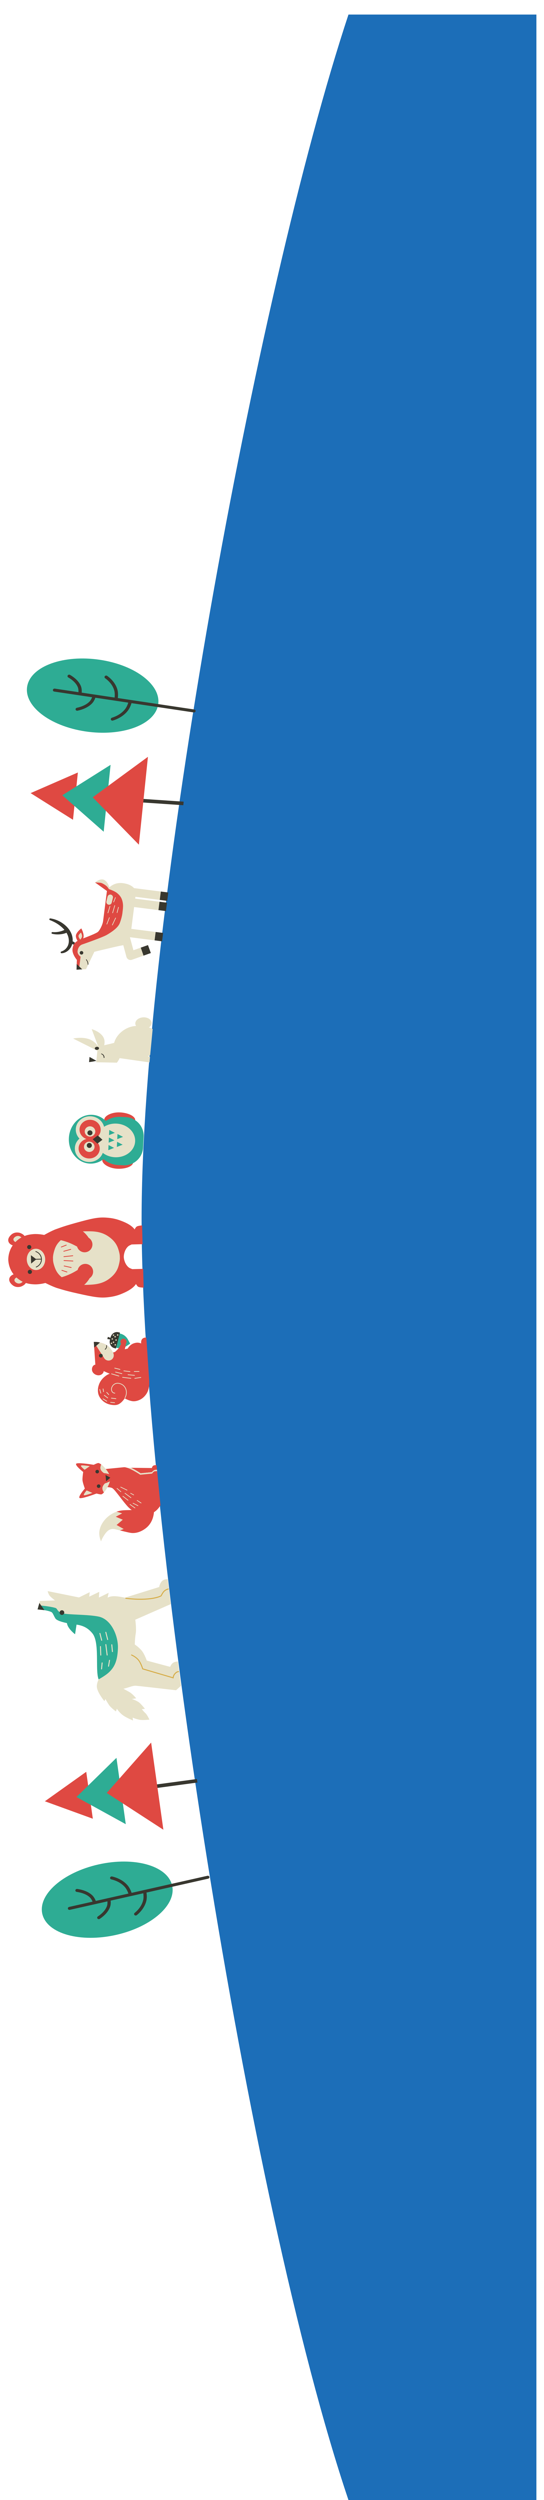 <svg width="299" height="1374" viewBox="0 0 299 1374" fill="none" xmlns="http://www.w3.org/2000/svg">
<g filter="url(#filter0_dd_2_2)">
<path d="M294.824 1366L294.824 0L191.529 -4.51518e-06C140.816 153.304 77.824 497.33 77.824 662.159C77.824 826.989 136.011 1201.33 191.529 1366L294.824 1366Z" fill="#1C6EB8"/>
<path d="M94.556 1028.02C91.879 1017.33 73.759 1012.25 54.084 1016.68C34.409 1021.12 20.629 1033.38 23.306 1044.07C25.983 1054.76 44.104 1059.83 63.779 1055.4C83.454 1050.97 97.234 1038.71 94.556 1028.02Z" fill="#2EAC94"/>
<path d="M60.527 1023.88C60.391 1024.31 60.671 1024.76 61.153 1024.88C62.639 1025.23 64.015 1025.75 65.247 1026.43C66.632 1027.19 67.803 1028.13 68.726 1029.22C69.639 1030.3 70.27 1031.81 70.581 1032.68L52.649 1036.72C52.349 1035.95 51.719 1034.6 50.677 1033.61C49.683 1032.67 48.408 1031.88 46.884 1031.27C45.567 1030.75 44.081 1030.36 42.478 1030.14C41.989 1030.07 41.52 1030.38 41.435 1030.82C41.35 1031.27 41.678 1031.69 42.168 1031.76C43.62 1031.97 44.954 1032.31 46.132 1032.78C47.441 1033.3 48.53 1033.97 49.363 1034.76C50.105 1035.47 50.603 1036.46 50.876 1037.12L37.996 1040.02C37.51 1040.13 37.206 1040.58 37.316 1041.02C37.426 1041.46 37.91 1041.73 38.395 1041.62L59.04 1036.97C59.093 1037.67 59.09 1038.65 58.79 1039.51C58.42 1040.58 57.767 1041.64 56.842 1042.66C56.014 1043.58 54.984 1044.46 53.784 1045.26C53.38 1045.53 53.286 1046.05 53.574 1046.41C53.862 1046.77 54.428 1046.85 54.832 1046.58C56.16 1045.69 57.303 1044.72 58.229 1043.69C59.302 1042.49 60.067 1041.25 60.508 1039.98C60.934 1038.76 60.901 1037.41 60.816 1036.56L78.755 1032.52C78.882 1033.46 78.993 1034.94 78.711 1036.2C78.403 1037.57 77.804 1038.91 76.926 1040.18C76.15 1041.31 75.165 1042.36 74.005 1043.31C73.632 1043.62 73.596 1044.14 73.921 1044.47C74.25 1044.81 74.82 1044.83 75.194 1044.53C76.484 1043.48 77.576 1042.3 78.446 1041.04C79.441 1039.59 80.122 1038.07 80.474 1036.51C80.826 1034.94 80.665 1033.16 80.519 1032.13L114.406 1024.5C114.892 1024.39 115.196 1023.94 115.086 1023.5C114.976 1023.06 114.492 1022.79 114.007 1022.9L72.341 1032.29C72.341 1032.29 72.338 1032.27 72.336 1032.27C72.002 1031.32 71.277 1029.52 70.159 1028.2C69.103 1026.96 67.772 1025.88 66.199 1025.02C64.824 1024.26 63.288 1023.68 61.64 1023.29C61.162 1023.18 60.663 1023.44 60.528 1023.88L60.527 1023.88Z" fill="#38372F"/>
<g clip-path="url(#clip0_2_2)">
<path d="M52.289 977.247L52.562 979.189L108.519 971.658L108.246 969.715L52.289 977.247Z" fill="#38372F"/>
<path d="M24.663 981.959L51.023 991.548L47.401 965.757L24.663 981.959Z" fill="#DF4942"/>
<path d="M42.022 979.623L69.132 994.551L64.01 958.081L42.022 979.623Z" fill="#2EAC94"/>
<path d="M58.663 977.383L89.801 997.602L83.072 949.683L58.663 977.383Z" fill="#DF4942"/>
</g>
<g clip-path="url(#clip1_2_2)">
<path d="M87.504 864.201L68.672 870.06C68.672 870.06 64.944 869.216 62.595 869.248C60.245 869.279 59.139 870.071 59.139 870.071L59.721 867.384L54.357 870.012L54.566 866.848L49.056 869.495L49.299 867.044L43.429 869.933L26.18 866.451C26.18 866.451 26.546 867.926 27.178 868.839C27.81 869.752 30.227 871.577 30.227 871.577L21.939 871.871L20.663 876.505C20.663 876.505 25.64 876.749 28.244 877.958C29.06 878.337 29.57 880.149 30.478 881.516C31.433 882.956 36.205 884.036 39.649 884.522C43.093 885.008 47.146 885.156 50.79 889.67C54.434 894.184 52.772 906.287 53.659 912.712C53.777 913.569 53.966 914.326 54.212 915C53.548 916.366 52.971 918.138 53.324 919.742C54.029 922.937 57.385 926.93 57.385 926.93L57.956 925.773C57.956 925.773 58.945 927.638 60.002 929.165C60.96 930.55 63.709 932.604 63.709 932.604L64.244 931.102C64.244 931.102 65.57 933.409 68.209 935.121C69.775 936.137 73.112 937.588 73.112 937.588L72.911 935.972C72.911 935.972 74.646 936.781 76.632 937.149C78.619 937.518 82.138 937.08 82.138 937.08C82.138 937.08 80.881 934.365 79.963 933.557C79.044 932.749 77.951 931.346 77.951 931.346L79.661 931.134C79.661 931.134 77.47 928.379 76.421 927.624C74.644 926.345 72.459 925.773 72.459 925.773L74.859 925.372C74.859 925.372 73.06 923.106 71.276 922.024C70.599 921.613 69.322 920.919 67.842 920.13C70.649 919.507 72.974 918.314 74.702 918.463C77.181 918.677 96.767 920.944 96.767 920.944L99.459 918.517L97.8 905.192C97.8 905.192 96.203 905.031 94.959 905.977C94.427 906.382 93.869 907.2 93.51 908.084L80.681 904.642C80.681 904.642 79.446 901.006 77.845 899.113C76.242 897.22 74.081 895.791 74.081 895.791C74.081 895.791 74.175 892.119 74.611 889.712C75.047 887.305 74.367 882.16 74.367 882.16L93.864 873.589L92.16 859.907C92.16 859.907 90.563 859.746 89.318 860.691C88.506 861.31 87.637 862.89 87.506 864.199L87.504 864.201Z" fill="#E6E1C8"/>
<path d="M36.986 884.883C37.789 887.521 41.261 890.184 41.261 890.184L42.275 883.57L36.709 882.656C36.709 882.656 36.452 883.128 36.986 884.883Z" fill="#2EAC94"/>
<path d="M30.485 875.707C29.351 875.352 26.068 874.645 21.271 874.291L20.661 876.505C20.661 876.505 25.638 876.749 28.242 877.958C29.058 878.337 29.568 880.149 30.476 881.516C31.431 882.956 36.203 884.036 39.647 884.522C43.091 885.009 47.145 885.157 50.788 889.671C54.432 894.185 52.77 906.287 53.657 912.712C53.773 913.556 53.96 914.305 54.2 914.972C56.083 913.909 58.581 912.367 60.054 910.928C62.956 908.089 64.55 904.854 64.812 897.952C65.074 891.05 61.122 881.924 54.26 880.467C48.484 879.243 37.911 879.51 34.557 878.69C31.203 877.868 31.769 876.109 30.485 875.706L30.485 875.707Z" fill="#2EAC94"/>
<path d="M33.883 876.982C34.586 876.895 35.225 877.396 35.313 878.101C35.401 878.805 34.902 879.448 34.201 879.536C33.499 879.623 32.858 879.121 32.771 878.417C32.683 877.713 33.182 877.07 33.883 876.982Z" fill="#38372F"/>
<path d="M92.8 865.249C92.816 865.383 92.734 865.511 92.601 865.546C91.813 865.757 90.971 866.046 90.118 866.999C89.618 867.558 88.798 869.166 88.789 869.182L88.754 869.252L88.686 869.292C88.473 869.419 83.309 872.374 69.119 870.688C68.97 870.67 68.864 870.535 68.88 870.386C68.898 870.237 69.033 870.129 69.183 870.147C82.354 871.712 87.709 869.19 88.345 868.859C88.518 868.522 89.228 867.181 89.715 866.637C90.667 865.574 91.632 865.244 92.461 865.022C92.606 864.984 92.755 865.07 92.794 865.215C92.795 865.228 92.799 865.24 92.8 865.253L92.8 865.249Z" fill="#D6AD49"/>
<path d="M98.422 910.654L98.423 910.66C98.438 910.81 98.33 910.945 98.18 910.959C97.636 911.016 97.228 911.172 96.516 911.854C95.525 912.805 95.426 914.115 95.424 914.129L95.4 914.467L95.076 914.372L78.214 909.407L78.172 909.264C78.163 909.234 77.255 906.193 75.896 904.516C74.466 902.752 72.234 901.825 72.211 901.817C72.073 901.761 72.005 901.6 72.061 901.461C72.117 901.322 72.276 901.255 72.415 901.311C72.511 901.35 74.794 902.296 76.317 904.172C77.589 905.739 78.448 908.326 78.648 908.966L94.925 913.758C95.02 913.249 95.304 912.257 96.137 911.458C96.858 910.765 97.377 910.493 98.12 910.413C98.268 910.399 98.399 910.503 98.418 910.651L98.422 910.654Z" fill="#D6AD49"/>
<path d="M55.486 896.894C55.486 896.894 55.487 896.91 55.488 896.917L55.665 901.603C55.671 901.754 55.553 901.881 55.404 901.885C55.253 901.891 55.127 901.772 55.123 901.623L54.947 896.937C54.941 896.786 55.058 896.659 55.208 896.655C55.349 896.65 55.47 896.755 55.487 896.894L55.486 896.894Z" fill="#E6E1C8"/>
<path d="M58.445 895.81L59.16 901.547C59.178 901.697 59.073 901.833 58.924 901.852C58.774 901.87 58.639 901.764 58.62 901.614L57.906 895.877C57.887 895.728 57.993 895.592 58.142 895.573C58.291 895.554 58.427 895.66 58.445 895.81Z" fill="#E6E1C8"/>
<path d="M61.714 895.913C61.714 895.913 61.714 895.919 61.715 895.922L62.06 899.66C62.073 899.811 61.964 899.944 61.814 899.957C61.664 899.97 61.524 899.861 61.518 899.71L61.173 895.971C61.16 895.821 61.269 895.688 61.419 895.675C61.566 895.662 61.695 895.767 61.714 895.913Z" fill="#E6E1C8"/>
<path d="M56.149 893.439C56.166 893.574 56.081 893.702 55.947 893.737C55.802 893.774 55.654 893.686 55.617 893.54L54.665 889.775C54.628 889.627 54.716 889.48 54.861 889.444C55.006 889.408 55.154 889.496 55.191 889.641L56.143 893.407C56.145 893.418 56.148 893.43 56.149 893.441L56.149 893.439Z" fill="#E6E1C8"/>
<path d="M59.439 893.029C59.456 893.165 59.371 893.293 59.237 893.328C59.092 893.364 58.944 893.276 58.906 893.131L57.899 889.161C57.862 889.015 57.95 888.867 58.094 888.829C58.24 888.792 58.388 888.88 58.426 889.026L59.433 892.995C59.434 893.006 59.438 893.019 59.439 893.029Z" fill="#E6E1C8"/>
<path d="M56.399 905.876C56.402 905.896 56.402 905.914 56.401 905.934L56.101 909.243C56.087 909.393 55.955 909.503 55.805 909.491C55.655 909.476 55.546 909.343 55.558 909.193L55.858 905.885C55.872 905.734 56.005 905.624 56.154 905.639C56.284 905.65 56.384 905.751 56.399 905.876Z" fill="#E6E1C8"/>
<path d="M60.463 904.451C60.467 904.476 60.466 904.504 60.462 904.53L59.923 907.766C59.898 907.914 59.759 908.016 59.609 907.99C59.462 907.964 59.361 907.825 59.386 907.675L59.925 904.439C59.95 904.291 60.089 904.189 60.239 904.215C60.36 904.235 60.449 904.334 60.463 904.451Z" fill="#E6E1C8"/>
<path d="M24.427 876.922L20.661 876.507L21.633 872.977L24.427 876.922Z" fill="#38372F"/>
</g>
<g clip-path="url(#clip2_2_2)">
<path d="M77.508 821.967C75.648 822.208 75.237 821.849 71.61 821.908C68.358 821.961 66.733 821.986 64.771 822.579C64.526 822.652 64.289 822.732 64.056 822.815L67.094 823.733L63.568 825.58L67.437 827.232L64.038 830.122L67.934 832.304L65.93 833.095C69.714 834.041 71.671 834.515 72.848 834.541C77.037 834.636 80.247 831.836 80.733 831.399C85.839 826.818 84.584 819.515 84.489 819.005C81.628 821.099 79.18 821.751 77.507 821.967L77.508 821.967Z" fill="#DF4942"/>
<path d="M64.038 830.121L67.437 827.231L63.568 825.579L67.094 823.732L64.056 822.814C60.94 823.932 58.996 825.8 58.507 826.289C57.661 827.133 55.162 829.697 54.62 833.594C54.231 836.39 55.533 839.152 55.533 839.152C55.533 839.152 56.029 837.474 57.55 835.31C58.162 834.44 59.085 833.127 60.594 832.552C61.942 832.038 63.068 832.375 65.234 832.917C65.473 832.977 65.705 833.035 65.93 833.091L67.935 832.3L64.039 830.118L64.038 830.121Z" fill="#E6E1C8"/>
<path d="M72.009 798.67C74.601 799.896 77.274 801.703 77.274 801.703L83.792 801.064C83.792 801.064 84.475 799.9 85.265 799.823L86.288 799.723L86.046 797.259C86.046 797.259 85.214 797.118 84.445 797.416C83.677 797.715 83.451 798.804 83.451 798.804L82.091 798.788L72.009 798.67Z" fill="#DF4942"/>
<path d="M83.462 801.097L77.273 801.704C77.273 801.704 74.6 799.897 72.008 798.671L68.611 798.631L75.144 804.254L82.43 802.255L86.426 801.158L86.286 799.725L85.263 799.826C84.198 800.017 83.461 801.099 83.461 801.099L83.462 801.097Z" fill="#E6E1C8"/>
<path d="M77.099 802.496C77.099 802.496 70.622 798.115 68.054 798.366L57.514 799.4L58.1 809.377C58.1 809.377 60.141 809.18 61.527 809.752C62.913 810.323 66.047 815.176 69.648 819.362C73.249 823.547 77.267 824.534 81.612 824.108C85.956 823.682 88.202 819.252 88.202 819.252L86.362 800.491L85.091 800.616C84.301 800.693 83.617 801.856 83.617 801.856L77.099 802.496Z" fill="#DF4942"/>
<path d="M41.822 796.522C41.382 797.428 44.725 800.185 45.723 800.979C45.547 802.2 45.243 804.544 45.347 805.609C45.452 806.674 46.205 808.915 46.616 810.077C45.792 811.052 43.048 814.404 43.655 815.208C44.281 816.036 51.355 813.458 53.052 812.823C54.195 813.135 55.176 813.34 55.647 813.294C56.041 813.256 56.572 812.846 57.141 812.206C56.393 811.062 55.927 809.959 56.652 808.63C56.69 808.561 56.731 808.491 56.773 808.422C56.786 808.401 56.799 808.381 56.812 808.36C56.845 808.308 56.879 808.258 56.914 808.207C56.929 808.187 56.942 808.166 56.956 808.146C57.005 808.077 57.054 808.009 57.107 807.942C57.108 807.941 57.109 807.938 57.111 807.936C57.163 807.871 57.216 807.804 57.272 807.739C57.288 807.719 57.306 807.699 57.325 807.677C57.366 807.628 57.409 807.58 57.452 807.531C57.47 807.511 57.488 807.491 57.508 807.47C57.568 807.404 57.629 807.34 57.693 807.275C58.819 806.889 60.052 806.354 60.41 806.095C61.016 805.657 61.525 804.77 61.452 804.028C61.379 803.286 60.708 802.515 60.028 802.203C59.627 802.018 58.313 801.733 57.134 801.573C57.059 801.522 56.986 801.471 56.914 801.418C56.891 801.402 56.869 801.385 56.848 801.369C56.796 801.33 56.745 801.29 56.694 801.251C56.672 801.234 56.651 801.218 56.63 801.2C56.563 801.147 56.498 801.092 56.435 801.037C56.433 801.036 56.432 801.034 56.429 801.033C56.365 800.977 56.303 800.92 56.242 800.862C56.224 800.846 56.206 800.827 56.189 800.81C56.144 800.768 56.101 800.723 56.059 800.68C56.042 800.662 56.026 800.645 56.009 800.627C55.954 800.568 55.899 800.507 55.849 800.446C54.88 799.283 55.123 798.111 55.634 796.844C54.951 796.327 54.352 796.028 53.957 796.066C53.486 796.113 52.564 796.506 51.504 797.033C49.715 796.741 42.275 795.585 41.822 796.52L41.822 796.522Z" fill="#DF4942"/>
<path d="M60.634 804.111L57.997 802.633L58.334 806.071L60.634 804.111Z" fill="#38372F"/>
<path d="M54.416 800.686C54.363 800.148 53.879 799.755 53.336 799.809C52.792 799.862 52.395 800.341 52.447 800.879C52.5 801.417 52.983 801.81 53.527 801.756C54.07 801.703 54.468 801.224 54.416 800.686Z" fill="#38372F"/>
<path d="M55.199 808.677C55.147 808.139 54.663 807.746 54.12 807.8C53.576 807.853 53.178 808.332 53.231 808.87C53.284 809.408 53.767 809.801 54.311 809.747C54.854 809.694 55.252 809.215 55.199 808.677Z" fill="#38372F"/>
<path d="M55.85 800.447C56.217 800.883 56.663 801.251 57.135 801.574C58.314 801.734 59.628 802.019 60.029 802.204C59.062 800.212 57.147 797.993 55.635 796.846C55.124 798.113 54.881 799.285 55.85 800.448L55.85 800.447Z" fill="#E6E1C8"/>
<path d="M44.501 797.517C44.253 798.029 46.511 799.766 46.511 799.766L49.345 797.794C49.345 797.794 44.748 797.006 44.501 797.516L44.501 797.517Z" fill="#E6E1C8"/>
<path d="M57.695 807.278C56.159 808.618 55.853 810.628 57.142 812.207C58.402 810.788 59.849 808.24 60.411 806.098C60.054 806.356 58.82 806.891 57.695 807.278Z" fill="#E6E1C8"/>
<path d="M47.624 811.114C47.624 811.114 45.747 813.258 46.089 813.711C46.431 814.164 50.787 812.497 50.787 812.497L47.624 811.113L47.624 811.114Z" fill="#E6E1C8"/>
<path d="M66.633 811.81C66.638 811.859 66.623 811.909 66.589 811.949C66.521 812.026 66.402 812.035 66.324 811.968L64.205 810.164C64.127 810.097 64.118 809.98 64.186 809.902C64.254 809.825 64.372 809.816 64.45 809.883L66.569 811.687C66.608 811.719 66.628 811.763 66.633 811.81Z" fill="#E6E1C8"/>
<path d="M70.008 810.945C70.012 810.978 70.006 811.012 69.991 811.044C69.944 811.136 69.832 811.174 69.739 811.13L66.269 809.444C66.177 809.399 66.138 809.288 66.183 809.196C66.229 809.104 66.341 809.066 66.435 809.11L69.905 810.796C69.965 810.824 70.002 810.882 70.008 810.945Z" fill="#E6E1C8"/>
<path d="M70.552 816.486C70.556 816.531 70.544 816.58 70.513 816.619C70.45 816.7 70.332 816.714 70.25 816.651L67.43 814.468C67.348 814.405 67.334 814.288 67.398 814.207C67.462 814.127 67.58 814.112 67.661 814.175L70.482 816.358C70.524 816.39 70.547 816.438 70.552 816.486Z" fill="#E6E1C8"/>
<path d="M72.159 815.097C72.163 815.142 72.152 815.189 72.122 815.227C72.059 815.309 71.942 815.325 71.859 815.264L68.572 812.819C68.489 812.758 68.473 812.641 68.535 812.559C68.597 812.477 68.715 812.461 68.798 812.522L72.085 814.967C72.128 815 72.154 815.047 72.159 815.097Z" fill="#E6E1C8"/>
<path d="M73.658 813.567C73.662 813.603 73.656 813.641 73.636 813.675C73.586 813.764 73.472 813.798 73.381 813.748L71.721 812.845C71.631 812.795 71.597 812.683 71.647 812.592C71.698 812.503 71.811 812.469 71.903 812.519L73.562 813.422C73.618 813.453 73.653 813.508 73.658 813.567Z" fill="#E6E1C8"/>
<path d="M74.36 820.725C74.365 820.768 74.354 820.812 74.326 820.85C74.266 820.933 74.149 820.953 74.064 820.894L71.376 819.005C71.292 818.946 71.272 818.83 71.331 818.746C71.391 818.663 71.508 818.643 71.593 818.702L74.282 820.591C74.328 820.623 74.355 820.672 74.36 820.723L74.36 820.725Z" fill="#E6E1C8"/>
<path d="M76.009 819.487C76.012 819.521 76.005 819.557 75.989 819.589C75.941 819.681 75.829 819.717 75.737 819.671L73.049 818.32C72.957 818.273 72.921 818.161 72.967 818.071C73.014 817.979 73.127 817.943 73.219 817.989L75.906 819.34C75.966 819.37 76.001 819.426 76.007 819.488L76.009 819.487Z" fill="#E6E1C8"/>
<path d="M77.728 818.011C77.732 818.051 77.722 818.093 77.698 818.13C77.641 818.215 77.526 818.24 77.438 818.183L75.281 816.78C75.194 816.724 75.17 816.61 75.228 816.523C75.285 816.438 75.401 816.413 75.488 816.47L77.645 817.873C77.695 817.906 77.724 817.956 77.729 818.01L77.728 818.011Z" fill="#E6E1C8"/>
</g>
<g clip-path="url(#clip3_2_2)">
<path d="M70.314 728.18L71.543 730.458L69.377 731.878C67.85 732.879 66.013 733.198 64.289 732.762L62.863 732.402C61.198 731.98 60.207 730.222 60.65 728.475L61.017 727.024C61.46 725.276 63.168 724.201 64.833 724.621L66.259 724.982C67.983 725.418 69.448 726.573 70.313 728.179L70.314 728.18Z" fill="#2EAC94"/>
<path d="M60.808 726.875L60.71 727.266L59.289 726.714L58.982 727.928L60.493 728.117L60.395 728.508C59.898 730.473 61.012 732.45 62.883 732.924L63.722 733.137L65.938 724.388L65.099 724.175C63.227 723.701 61.305 724.911 60.808 726.876L60.808 726.875Z" fill="#38372F"/>
<path d="M61.655 730.232C61.621 729.723 60.828 729.774 60.863 730.285C60.897 730.796 61.689 730.743 61.655 730.232Z" fill="#E6E1C8"/>
<path d="M63.749 731.08C63.715 730.57 62.922 730.622 62.957 731.133C62.991 731.644 63.783 731.591 63.749 731.08Z" fill="#E6E1C8"/>
<path d="M62.787 729.622C62.752 729.113 61.96 729.164 61.994 729.675C62.029 730.186 62.821 730.133 62.787 729.622Z" fill="#E6E1C8"/>
<path d="M62.113 727.857C62.079 727.348 61.286 727.399 61.32 727.91C61.355 728.421 62.147 728.368 62.113 727.857Z" fill="#E6E1C8"/>
<path d="M64.189 728.438C64.155 727.929 63.362 727.98 63.397 728.491C63.431 729.002 64.223 728.949 64.189 728.438Z" fill="#E6E1C8"/>
<path d="M63.657 726.643C63.623 726.133 62.831 726.185 62.865 726.696C62.899 727.207 63.692 727.154 63.657 726.643Z" fill="#E6E1C8"/>
<path d="M62.774 725.755C62.74 725.245 61.948 725.297 61.982 725.808C62.016 726.319 62.809 726.266 62.774 725.755Z" fill="#E6E1C8"/>
<path d="M64.704 726.086C65.245 726.08 65.188 725.229 64.651 725.294C64.137 725.32 64.192 726.127 64.704 726.086Z" fill="#E6E1C8"/>
<path d="M77.834 728.383C77.412 729.304 77.6 730.344 77.6 730.344C77.6 730.344 76.978 730.057 76.053 729.931C75.088 729.799 73.992 730.091 73.225 730.393C72.621 730.633 71.526 731.238 70.572 732.547C70.474 732.682 70.311 732.905 70.144 733.179C69.61 733.287 69.078 733.405 68.555 733.527C68.575 733.468 68.596 733.411 68.612 733.356C68.827 732.692 69.016 732.001 69.128 731.266C69.171 730.988 69.202 730.704 69.219 730.416C69.457 730.102 69.59 729.705 69.562 729.281C69.499 728.35 68.694 727.646 67.763 727.708C66.832 727.771 66.127 728.576 66.189 729.507C66.213 729.862 66.345 730.183 66.55 730.441C66.53 730.498 66.511 730.554 66.49 730.611C66.298 731.108 66.04 731.609 65.748 732.109C65.674 732.237 65.608 732.348 65.538 732.462C65.468 732.576 65.394 732.687 65.318 732.795C65.167 733.014 65.004 733.223 64.835 733.423C64.493 733.824 64.118 734.19 63.717 734.516C63.639 734.58 63.558 734.658 63.489 734.736C63.43 734.803 63.377 734.874 63.329 734.948C62.539 735.192 62.063 735.351 62.063 735.351C62.063 735.351 60.725 732.321 58.188 730.982C55.241 729.427 51.562 729.496 51.562 729.496L52.399 741.986C52.173 742.023 51.946 742.096 51.725 742.221C50.708 742.801 50.406 744.135 50.579 745.117C50.789 746.313 51.699 746.962 51.948 747.14C52.905 747.823 54.434 748.186 55.671 747.454C55.858 747.344 56.793 746.792 56.969 745.782C56.985 745.696 56.992 745.61 56.996 745.526C57.972 745.997 59.086 746.49 60.316 746.968C59.644 747.212 58.876 747.579 58.107 748.14C56.169 749.555 55.124 751.168 54.637 752.308C54.011 753.772 53.523 755.681 53.976 757.814C54.433 759.96 55.823 761.271 56.452 761.847C58.105 763.366 59.928 763.851 60.905 764.021C62.025 764.215 63.913 764.54 65.547 763.552C67.365 762.452 68.544 760.463 68.544 760.463C68.544 760.463 70.196 761.551 72.323 761.995C74.517 762.454 76.438 761.5 77.15 761.146C77.587 760.93 79.064 760.094 80.343 758.255C81.533 756.545 81.751 754.907 81.941 753.686C82.106 752.627 81.995 750.532 81.883 748.86L80.429 727.145C80.429 727.145 79.454 727.051 78.832 727.374C78.608 727.49 78.104 727.798 77.835 728.383L77.834 728.383Z" fill="#DF4942"/>
<path d="M57.133 738.211C57.215 738.369 57.309 738.518 57.418 738.656L57.418 738.658C57.982 739.378 58.88 739.815 59.861 739.75C61.437 739.644 62.628 738.282 62.522 736.707C62.507 736.482 62.523 736.042 62.1 735.227C61.281 733.652 60.172 732.092 58.254 731.021C55.346 729.395 51.564 729.499 51.564 729.499L57.133 738.211Z" fill="#E6E1C8"/>
<path d="M51.774 732.632L54.944 729.825C54.944 729.825 54.375 729.631 53.491 729.546C52.608 729.46 51.565 729.498 51.565 729.498L51.775 732.632L51.774 732.632Z" fill="#38372F"/>
<path d="M56.351 736.61C56.099 736.1 55.48 735.891 54.97 736.143C54.46 736.396 54.251 737.014 54.503 737.524C54.756 738.034 55.374 738.243 55.885 737.991C56.395 737.738 56.604 737.12 56.351 736.61Z" fill="#38372F"/>
<path d="M58.365 731.549C58.517 732.219 58.233 732.967 57.686 733.379C57.483 733.532 57.704 733.862 57.909 733.708C58.609 733.18 58.932 732.271 58.738 731.419C58.714 731.315 58.578 731.264 58.485 731.297C58.374 731.335 58.339 731.445 58.362 731.551L58.365 731.549Z" fill="#38372F"/>
<path d="M69.658 756.875C69.691 757.367 69.673 758.01 69.495 758.721C69.357 759.273 69.14 759.804 68.851 760.297C68.795 760.391 68.674 760.423 68.58 760.368C68.486 760.312 68.454 760.191 68.508 760.097C68.779 759.636 68.982 759.141 69.11 758.626C69.398 757.472 69.238 756.513 69.157 756.154C69.078 755.809 68.87 754.894 68.091 754.007C67.691 753.551 66.996 752.941 65.965 752.631C65.458 752.479 64.611 752.225 63.624 752.574C62.643 752.923 62.119 753.656 61.939 753.956C61.361 754.918 61.406 755.68 61.543 756.151C61.602 756.351 61.739 756.819 62.184 757.145C62.515 757.386 62.87 757.449 63.11 757.458C63.219 757.463 63.305 757.556 63.3 757.664C63.295 757.773 63.203 757.859 63.094 757.854C62.8 757.842 62.361 757.765 61.95 757.464C61.397 757.06 61.232 756.5 61.162 756.262C61.002 755.716 60.946 754.837 61.597 753.752C61.799 753.415 62.387 752.591 63.49 752.2C64.599 751.806 65.56 752.096 66.077 752.251C67.199 752.588 67.953 753.25 68.388 753.744C69.232 754.706 69.465 755.729 69.542 756.064C69.58 756.229 69.632 756.509 69.656 756.874L69.658 756.875Z" fill="#E6E1C8"/>
<path d="M63.894 760.669C63.895 760.68 63.895 760.692 63.892 760.704C63.88 760.813 63.781 760.891 63.672 760.878L61.201 760.59C61.093 760.578 61.013 760.48 61.027 760.37C61.04 760.262 61.138 760.183 61.248 760.196L63.718 760.484C63.815 760.495 63.887 760.573 63.894 760.667L63.894 760.669Z" fill="#E6E1C8"/>
<path d="M63.195 762.894C63.196 762.905 63.197 762.915 63.195 762.927C63.184 763.037 63.087 763.116 62.977 763.105L60.784 762.889C60.674 762.877 60.595 762.781 60.606 762.671C60.617 762.562 60.714 762.482 60.823 762.493L63.017 762.71C63.115 762.719 63.189 762.799 63.195 762.894Z" fill="#E6E1C8"/>
<path d="M58.873 762.064C58.875 762.104 58.866 762.146 58.843 762.183C58.785 762.276 58.663 762.304 58.571 762.246L56.517 760.962C56.425 760.905 56.397 760.782 56.454 760.689C56.513 760.597 56.634 760.569 56.727 760.626L58.78 761.91C58.837 761.945 58.869 762.003 58.873 762.066L58.873 762.064Z" fill="#E6E1C8"/>
<path d="M59.419 760.274C59.422 760.32 59.409 760.368 59.377 760.408C59.31 760.494 59.185 760.511 59.098 760.443L57.216 758.996C57.129 758.928 57.113 758.804 57.18 758.717C57.247 758.63 57.372 758.614 57.459 758.681L59.341 760.129C59.389 760.165 59.415 760.218 59.419 760.274Z" fill="#E6E1C8"/>
<path d="M59.962 758.451C59.966 758.509 59.944 758.57 59.898 758.612C59.816 758.685 59.691 758.679 59.617 758.597L58.513 757.371C58.44 757.289 58.446 757.164 58.528 757.09C58.609 757.017 58.734 757.023 58.809 757.104L59.912 758.331C59.943 758.365 59.959 758.407 59.962 758.451Z" fill="#E6E1C8"/>
<path d="M55.61 757.654C55.616 757.745 55.558 757.831 55.467 757.857C55.362 757.888 55.252 757.826 55.222 757.721L54.631 755.672C54.6 755.567 54.662 755.457 54.767 755.427C54.873 755.396 54.983 755.458 55.013 755.563L55.603 757.612C55.607 757.626 55.609 757.639 55.61 757.654Z" fill="#E6E1C8"/>
<path d="M57.13 756.833C57.136 756.932 57.068 757.023 56.967 757.042C56.86 757.061 56.755 756.99 56.736 756.882L56.455 755.351C56.434 755.244 56.507 755.139 56.614 755.12C56.722 755.101 56.826 755.172 56.845 755.28L57.127 756.811C57.127 756.819 57.128 756.827 57.128 756.834L57.13 756.833Z" fill="#E6E1C8"/>
<path d="M65.538 748.244C65.54 748.267 65.537 748.291 65.531 748.314C65.499 748.419 65.389 748.478 65.284 748.447L61.26 747.244C61.154 747.213 61.095 747.102 61.127 746.997C61.158 746.892 61.268 746.833 61.373 746.864L65.397 748.067C65.479 748.092 65.534 748.163 65.539 748.244L65.538 748.244Z" fill="#E6E1C8"/>
<path d="M72.089 749.488C72.09 749.5 72.09 749.512 72.087 749.525C72.075 749.633 71.975 749.712 71.867 749.699L67.361 749.16C67.253 749.148 67.174 749.048 67.187 748.94C67.2 748.832 67.299 748.753 67.407 748.766L71.913 749.305C72.01 749.317 72.081 749.396 72.088 749.488L72.089 749.488Z" fill="#E6E1C8"/>
<path d="M77.579 749.016C77.586 749.117 77.512 749.21 77.41 749.224L74.13 749.707C74.021 749.723 73.921 749.648 73.905 749.539C73.89 749.428 73.964 749.329 74.073 749.314L77.353 748.832C77.462 748.815 77.563 748.891 77.578 749C77.578 749.005 77.579 749.01 77.579 749.016Z" fill="#E6E1C8"/>
<path d="M67.186 746.926C67.187 746.946 67.186 746.967 67.181 746.987C67.155 747.094 67.046 747.158 66.94 747.132L63.463 746.26C63.357 746.234 63.292 746.126 63.319 746.019C63.345 745.913 63.453 745.849 63.559 745.875L67.036 746.746C67.121 746.768 67.18 746.841 67.186 746.926Z" fill="#E6E1C8"/>
<path d="M74.128 747.848C74.129 747.858 74.129 747.869 74.127 747.88C74.117 747.989 74.021 748.07 73.911 748.06L70.367 747.735C70.257 747.725 70.178 747.628 70.186 747.519C70.196 747.41 70.293 747.329 70.402 747.339L73.947 747.664C74.046 747.673 74.12 747.753 74.126 747.848L74.128 747.848Z" fill="#E6E1C8"/>
<path d="M66.131 744.587C66.133 744.607 66.131 744.627 66.126 744.648C66.1 744.755 65.992 744.819 65.885 744.793L63.008 744.08C62.902 744.054 62.837 743.946 62.863 743.839C62.889 743.733 62.998 743.669 63.104 743.695L65.981 744.408C66.068 744.428 66.126 744.503 66.131 744.587Z" fill="#E6E1C8"/>
<path d="M71.621 745.803C71.621 745.815 71.622 745.828 71.619 745.84C71.605 745.948 71.507 746.026 71.398 746.013L68.059 745.605C67.949 745.591 67.874 745.493 67.886 745.385C67.9 745.276 67.999 745.198 68.107 745.212L71.446 745.619C71.543 745.632 71.614 745.71 71.621 745.803Z" fill="#E6E1C8"/>
<path d="M76.62 745.721C76.62 745.721 76.62 745.729 76.62 745.732C76.621 745.842 76.534 745.931 76.424 745.932L73.8 745.96C73.69 745.961 73.603 745.871 73.6 745.764C73.599 745.654 73.686 745.565 73.796 745.564L76.42 745.535C76.526 745.534 76.614 745.617 76.621 745.721L76.62 745.721Z" fill="#E6E1C8"/>
</g>
<g clip-path="url(#clip4_2_2)">
<path d="M8.456 676.709C7.13 676.646 5.062 675.946 4.604 674.232C4.029 672.081 6.509 670.288 6.625 670.208C8.534 668.867 10.674 669.49 10.896 669.56C11.053 669.609 13.621 670.44 13.895 672.24C14.217 674.354 11.228 676.843 8.456 676.711L8.456 676.709Z" fill="#DF4942"/>
<path d="M11.688 674.235C10.889 675.037 9.774 674.97 9.676 674.962C8.693 674.888 7.403 674.204 7.376 673.214C7.348 672.193 8.677 671.555 8.777 671.508C8.926 671.438 9.854 671.026 10.851 671.456C11.47 671.723 12.312 672.401 12.249 673.228C12.212 673.708 11.885 674.037 11.687 674.235L11.688 674.235Z" fill="#E6E1C8"/>
<path d="M8.838 692.041C7.517 692.171 5.486 692.973 5.114 694.708C4.647 696.884 7.213 698.551 7.333 698.626C9.306 699.87 11.412 699.141 11.63 699.061C11.786 699.003 14.309 698.046 14.493 696.234C14.709 694.107 11.6 691.769 8.838 692.04L8.838 692.041Z" fill="#DF4942"/>
<path d="M12.189 694.352C11.352 693.59 10.241 693.713 10.143 693.726C9.165 693.849 7.911 694.596 7.933 695.587C7.956 696.607 9.316 697.178 9.417 697.22C9.57 697.283 10.517 697.648 11.491 697.169C12.097 696.871 12.903 696.153 12.8 695.33C12.739 694.852 12.396 694.539 12.188 694.352L12.189 694.352Z" fill="#E6E1C8"/>
<path d="M44.742 663.24C34.95 665.887 33.805 666.496 30.93 667.479C28.496 668.312 24.3 670.712 24.3 670.712C24.3 670.712 21.145 670.028 18.422 670.25C16.838 670.378 13.926 670.65 10.959 672.571C9.844 673.293 7.268 675.19 5.725 678.703C4.696 681.049 4.543 683.167 4.548 684.413C4.605 685.657 4.863 687.765 6.01 690.057C7.726 693.489 10.393 695.255 11.542 695.92C14.601 697.692 17.523 697.818 19.111 697.868C21.842 697.954 24.959 697.113 24.959 697.113C24.959 697.113 29.269 699.301 31.742 700.011C34.663 700.85 35.836 701.402 45.748 703.558C53.858 705.324 56.501 705.379 60.75 704.765C64.249 704.258 66.677 703.182 68.315 702.44C72.645 700.48 74.067 698.629 74.506 698.014C74.587 697.901 74.67 697.784 74.754 697.662C75.17 698.489 75.667 699.048 76.062 699.24C76.879 699.634 78.951 699.665 78.951 699.665L78.694 689.353L72.675 689.503C71.812 689.067 71.169 689.079 70.191 688.052C69.127 686.935 68.663 685.635 68.493 685.144C68.175 684.226 68.065 683.414 68.029 682.831C68.038 682.249 68.105 681.431 68.377 680.498C68.523 679.999 68.921 678.678 69.928 677.51C70.854 676.435 71.497 676.415 72.337 675.936L78.356 675.786L78.099 665.475C78.099 665.475 76.031 665.61 75.235 666.043C74.849 666.253 74.38 666.836 74.007 667.684C73.917 667.566 73.828 667.453 73.742 667.345C73.274 666.753 71.76 664.974 67.338 663.232C65.665 662.573 63.186 661.618 59.667 661.288C55.393 660.886 52.755 661.072 44.743 663.239L44.742 663.24Z" fill="#DF4942"/>
<path d="M34.3 672.842C33.11 673.815 31.19 675.426 30.169 678.289C29.339 680.618 28.976 682.72 29.148 683.876C29.035 685.04 29.501 687.122 30.446 689.407C31.608 692.217 33.606 693.729 34.843 694.641C40.108 698.521 46.231 698.224 48.814 698.1C51.894 697.951 56.299 697.736 60.297 694.593C61.476 693.665 64.042 691.589 65.119 687.885C65.704 685.87 65.987 684.087 65.852 682.963C65.932 681.832 65.56 680.067 64.874 678.083C63.615 674.438 60.949 672.492 59.724 671.624C55.575 668.683 51.166 668.689 48.081 668.694C45.495 668.698 39.365 668.705 34.3 672.844L34.3 672.842Z" fill="#E6E1C8"/>
<path d="M40.207 682.134C40.21 682.247 40.126 682.342 40.014 682.354L35.153 682.857C35.033 682.868 34.928 682.783 34.916 682.664C34.904 682.545 34.99 682.439 35.109 682.427L39.971 681.924C40.09 681.913 40.195 681.998 40.207 682.117C40.207 682.123 40.207 682.129 40.207 682.134Z" fill="#DF4942"/>
<path d="M39.082 678.622C39.085 678.719 39.021 678.81 38.924 678.837L35.115 679.881C35 679.912 34.88 679.845 34.849 679.729C34.817 679.614 34.885 679.495 35.001 679.463L38.81 678.419C38.924 678.387 39.044 678.455 39.075 678.571C39.08 678.588 39.082 678.605 39.082 678.622Z" fill="#DF4942"/>
<path d="M36.635 676.28C36.637 676.367 36.585 676.452 36.498 676.486L33.783 677.545C33.672 677.588 33.547 677.533 33.503 677.422C33.46 677.311 33.515 677.186 33.626 677.142L36.341 676.084C36.452 676.041 36.577 676.095 36.62 676.207C36.63 676.231 36.635 676.255 36.635 676.28Z" fill="#DF4942"/>
<path d="M40.28 685.041C40.277 684.928 40.188 684.837 40.076 684.831L35.195 684.571C35.076 684.565 34.974 684.656 34.969 684.775C34.963 684.895 35.053 684.997 35.173 685.002L40.054 685.262C40.173 685.268 40.275 685.178 40.28 685.058C40.28 685.052 40.28 685.046 40.28 685.041Z" fill="#DF4942"/>
<path d="M39.331 688.604C39.329 688.508 39.26 688.42 39.162 688.398L35.305 687.545C35.19 687.519 35.074 687.593 35.048 687.71C35.022 687.826 35.095 687.942 35.212 687.968L39.069 688.821C39.184 688.847 39.301 688.774 39.327 688.656C39.33 688.639 39.331 688.622 39.331 688.604Z" fill="#DF4942"/>
<path d="M37.004 691.067C37.001 690.98 36.945 690.898 36.856 690.868L34.092 689.946C33.979 689.909 33.856 689.969 33.819 690.083C33.781 690.196 33.842 690.318 33.955 690.356L36.72 691.278C36.833 691.315 36.955 691.255 36.992 691.141C37.001 691.117 37.004 691.092 37.004 691.067Z" fill="#DF4942"/>
<path d="M43.203 667.204L31.268 673.137C34.538 673.685 37.725 674.73 40.683 676.226C41.247 676.512 41.809 676.815 42.373 677.109C42.891 678.96 44.61 680.295 46.617 680.245C48.989 680.186 50.864 678.214 50.805 675.84C50.767 674.313 49.937 672.994 48.72 672.261C47.344 670.147 45.428 668.387 43.203 667.204Z" fill="#DF4942"/>
<path d="M44.015 699.805L31.8 694.474C35.039 693.764 38.169 692.561 41.049 690.919C41.599 690.606 42.144 690.276 42.693 689.954C43.119 688.079 44.768 686.66 46.776 686.61C49.148 686.551 51.118 688.427 51.178 690.801C51.216 692.328 50.452 693.686 49.273 694.479C48.005 696.66 46.179 698.513 44.015 699.805Z" fill="#DF4942"/>
<path d="M24.846 684.018C24.766 680.782 22.434 678.215 19.638 678.285C16.842 678.354 14.641 681.034 14.721 684.27C14.802 687.506 17.134 690.073 19.93 690.004C22.726 689.934 24.927 687.254 24.846 684.018Z" fill="#E6E1C8"/>
<path d="M17.21 677.345C17.194 676.714 16.67 676.215 16.039 676.231C15.409 676.247 14.91 676.771 14.926 677.402C14.942 678.034 15.466 678.532 16.096 678.517C16.727 678.501 17.225 677.977 17.21 677.345Z" fill="#38372F"/>
<path d="M17.549 690.97C17.534 690.339 17.009 689.84 16.379 689.856C15.748 689.872 15.25 690.396 15.265 691.027C15.281 691.659 15.805 692.157 16.436 692.142C17.066 692.126 17.565 691.602 17.549 690.97Z" fill="#38372F"/>
<path d="M19.47 679.763C19.433 679.877 19.495 679.999 19.608 680.035C21.261 680.576 22.417 682.066 22.552 683.787L19.682 683.859L16.987 681.847L17.102 686.46L19.726 684.291L22.565 684.22C22.526 685.954 21.444 687.512 19.816 688.138C19.705 688.182 19.649 688.307 19.692 688.418C19.735 688.529 19.86 688.585 19.971 688.542C21.833 687.826 23.049 686.003 23 684.008C22.95 682.013 21.641 680.248 19.743 679.627C19.63 679.59 19.508 679.652 19.47 679.765L19.47 679.763Z" fill="#38372F"/>
</g>
<g clip-path="url(#clip5_2_2)">
<path d="M66.021 603.361C70.711 603.593 74.424 605.59 74.323 607.621C74.223 609.652 70.459 608.685 65.769 608.453C61.08 608.221 57.215 609.298 57.316 607.267C57.416 605.236 61.331 603.131 66.021 603.363L66.021 603.361Z" fill="#DF4942"/>
<path d="M64.491 634.324C69.181 634.555 73.073 632.934 73.173 630.903C73.273 628.872 69.433 629.464 64.743 629.232C60.053 629 56.313 627.548 56.213 629.579C56.113 631.61 59.801 634.092 64.491 634.324Z" fill="#DF4942"/>
<path d="M78.937 616.717L78.642 622.694C78.362 628.36 73.49 632.722 67.761 632.439L65.034 632.305C57.634 631.939 51.929 625.712 52.291 618.395C52.652 611.079 58.943 605.444 66.343 605.81L69.07 605.945C74.8 606.228 79.217 611.051 78.938 616.715L78.937 616.717Z" fill="#2EAC94"/>
<path d="M62.103 618.687C62.469 611.28 57.337 605.007 50.639 604.676C43.941 604.345 38.215 610.082 37.849 617.489C37.483 624.896 42.616 631.17 49.314 631.5C56.011 631.831 61.737 626.095 62.103 618.687Z" fill="#2EAC94"/>
<path d="M74.275 619.289C74.527 614.186 69.945 609.813 64.041 609.521C58.138 609.23 53.147 613.13 52.895 618.232C52.643 623.335 57.225 627.708 63.129 628C69.032 628.291 74.022 624.391 74.275 619.289Z" fill="#E6E1C8"/>
<path d="M41.657 612.479C41.557 614.5 42.335 616.374 43.674 617.775C42.204 619.038 41.245 620.826 41.145 622.847C40.944 626.92 44.301 630.396 48.646 630.61C52.991 630.825 56.675 627.697 56.876 623.624C56.976 621.603 56.198 619.73 54.859 618.328C56.33 617.065 57.288 615.278 57.388 613.256C57.59 609.183 54.232 605.708 49.887 605.493C45.542 605.279 41.858 608.406 41.657 612.479Z" fill="#E6E1C8"/>
<path d="M43.714 612.581C43.594 615.006 45.184 617.143 47.486 617.964C45.114 618.553 43.322 620.523 43.202 622.949C43.054 625.956 45.533 628.523 48.742 628.681C51.95 628.84 54.67 626.53 54.819 623.522C54.939 621.097 53.349 618.96 51.047 618.14C53.419 617.55 55.211 615.58 55.331 613.155C55.48 610.147 53 607.581 49.792 607.422C46.584 607.264 43.863 609.573 43.714 612.581Z" fill="#DF4942"/>
<path d="M52.377 613.981C52.455 612.419 51.218 611.089 49.615 611.01C48.012 610.931 46.65 612.133 46.572 613.694C46.495 615.256 47.732 616.587 49.335 616.666C50.938 616.745 52.3 615.543 52.377 613.981Z" fill="#E6E1C8"/>
<path d="M51.961 622.41C52.038 620.848 50.801 619.518 49.198 619.439C47.595 619.36 46.233 620.562 46.156 622.123C46.079 623.685 47.316 625.016 48.919 625.095C50.522 625.174 51.884 623.972 51.961 622.41Z" fill="#E6E1C8"/>
<path d="M50.828 614.66C50.865 613.901 50.273 613.255 49.505 613.217C48.738 613.179 48.085 613.764 48.048 614.523C48.01 615.282 48.602 615.928 49.37 615.966C50.137 616.004 50.79 615.419 50.828 614.66Z" fill="#38372F"/>
<path d="M50.486 621.584C50.523 620.825 49.931 620.179 49.163 620.141C48.396 620.103 47.743 620.687 47.706 621.446C47.668 622.205 48.26 622.852 49.028 622.889C49.795 622.927 50.448 622.343 50.486 621.584Z" fill="#38372F"/>
<path d="M53.738 616.01L56.297 618.401L53.515 620.527L50.956 618.137L53.738 616.01Z" fill="#38372F"/>
<path d="M62.908 618.727L59.72 619.988L59.859 617.158L62.908 618.727Z" fill="#2EAC94"/>
<path d="M63.112 614.591L59.924 615.852L60.064 613.022L63.112 614.591Z" fill="#2EAC94"/>
<path d="M67.622 616.807L64.434 618.07L64.574 615.239L67.622 616.807Z" fill="#2EAC94"/>
<path d="M67.41 621.101L64.362 619.532L64.222 622.361L67.41 621.101Z" fill="#2EAC94"/>
<path d="M62.704 622.862L59.655 621.293L59.515 624.122L62.704 622.862Z" fill="#2EAC94"/>
</g>
<g clip-path="url(#clip6_2_2)">
<path d="M48.944 575.719C48.944 575.719 50.723 575.559 52.995 575.014C51.974 574.438 50.282 573.482 49.214 572.878L48.944 575.719Z" fill="#38372F"/>
<path d="M74.376 554.262C74.321 554.838 74.476 555.382 74.793 555.859C69.709 556.039 64.459 559.704 62.834 564.756C62.79 564.895 62.751 565.033 62.718 565.169L57.28 566.463C57.538 565.329 57.591 564.081 57.183 562.872C55.922 559.144 50.396 557.578 50.396 557.578L54.038 567.28C53.24 566.009 52.025 564.618 50.207 563.653C45.998 561.416 40.206 562.766 40.206 562.766L53.505 569.455L52.675 578.179C53.743 578.783 55.434 579.739 56.455 580.315C58.998 579.705 61.693 578.559 63.67 576.667C64.43 575.94 65.367 574.529 65.734 573.531L83.734 576.114C83.734 576.114 83.682 576.46 84.187 577.041C84.692 577.623 85.984 577.276 85.984 577.276L86.304 573.92L81.307 572.531C82.33 572.029 83.257 571.425 84.055 570.739C84.088 571.137 84.149 571.46 84.248 571.666C84.616 572.431 86.432 572.579 86.432 572.579L87.202 564.489L87.181 564.491C87.375 559.926 85.213 557.716 81.852 556.683C82.683 556.115 83.237 555.33 83.32 554.453C83.492 552.657 81.628 551.159 79.159 551.106C76.689 551.053 74.548 552.467 74.377 554.262L74.376 554.262Z" fill="#E6E1C8"/>
<path d="M53.611 567.337C53 567.216 52.35 567.485 52.16 567.937C51.969 568.389 52.311 568.854 52.923 568.975C53.534 569.096 54.184 568.827 54.374 568.374C54.565 567.922 54.223 567.457 53.611 567.337Z" fill="#38372F"/>
<path d="M57.423 573.269C57.414 573.356 57.315 573.425 57.196 573.427C57.073 573.429 56.977 573.357 56.979 573.267C56.991 572.899 56.937 572.692 56.853 572.494C56.783 572.329 56.668 572.054 56.468 571.847C56.263 571.633 55.991 571.46 55.661 571.335C55.554 571.294 55.516 571.197 55.577 571.117C55.638 571.037 55.773 571.005 55.88 571.046C56.269 571.195 56.591 571.399 56.836 571.654C57.072 571.9 57.206 572.217 57.279 572.388C57.362 572.584 57.437 572.826 57.425 573.262C57.425 573.264 57.424 573.267 57.424 573.269L57.423 573.269Z" fill="#38372F"/>
</g>
<g clip-path="url(#clip7_2_2)">
<path d="M27.151 497.049C27.053 497.303 27.18 497.588 27.434 497.686L27.439 497.686C27.943 497.881 28.44 498.084 28.925 498.305C29.409 498.528 29.885 498.763 30.349 499.018C31.276 499.53 32.156 500.107 32.978 500.749C33.859 501.439 34.678 502.201 35.384 503.032C35.376 503.037 35.37 503.041 35.362 503.046C35.146 503.179 34.871 503.304 34.571 503.421C33.981 503.659 33.367 503.846 32.738 503.989C32.11 504.135 31.467 504.223 30.816 504.269C30.165 504.313 29.509 504.304 28.854 504.247L28.847 504.246C28.605 504.225 28.379 504.385 28.325 504.629C28.267 504.893 28.434 505.154 28.699 505.214C29.392 505.368 30.099 505.473 30.815 505.52C31.529 505.564 32.252 505.561 32.972 505.493C33.692 505.427 34.411 505.309 35.12 505.128C35.471 505.042 35.84 504.939 36.236 504.767C36.333 504.724 36.433 504.676 36.533 504.622C36.673 504.856 36.804 505.095 36.924 505.337C37.142 505.78 37.326 506.229 37.467 506.692C37.606 507.157 37.714 507.63 37.772 508.109C37.894 509.064 37.839 510.034 37.579 510.94C37.069 512.727 35.639 514.355 33.708 514.927L33.68 514.936C33.464 514.999 33.314 515.206 33.33 515.44C33.349 515.71 33.584 515.914 33.855 515.895C34.006 515.885 34.159 515.875 34.311 515.857C34.462 515.832 34.615 515.812 34.766 515.779C34.913 515.74 35.066 515.708 35.212 515.66C35.357 515.609 35.508 515.568 35.65 515.507C36.225 515.281 36.764 514.961 37.252 514.576C38.226 513.806 38.997 512.756 39.444 511.569C39.533 511.338 39.609 511.101 39.675 510.861C39.856 510.906 40.035 510.969 40.211 511.045C40.672 511.246 41.1 511.552 41.443 511.944L41.452 511.953C41.602 512.124 41.855 512.175 42.063 512.06C42.301 511.929 42.387 511.629 42.255 511.392C41.928 510.806 41.462 510.29 40.901 509.887C40.604 509.672 40.278 509.49 39.931 509.346C39.967 508.859 39.964 508.37 39.919 507.886C39.807 506.656 39.447 505.448 38.895 504.361C38.62 503.817 38.305 503.298 37.951 502.812C37.6 502.323 37.215 501.863 36.804 501.436C35.986 500.576 35.065 499.839 34.096 499.196C33.12 498.56 32.083 498.026 31.006 497.608C30.466 497.401 29.919 497.222 29.361 497.078C28.806 496.932 28.244 496.815 27.678 496.738C27.456 496.708 27.234 496.831 27.151 497.049Z" fill="#38372F"/>
<path d="M60.198 481.192L60.225 481.114L60.183 481.174C60.192 481.187 60.199 481.194 60.199 481.194L60.198 481.192Z" fill="#DF4942"/>
<path d="M57.685 475.836C55.426 474.159 52.243 476.985 52.243 476.985L52.248 476.988C53.018 477.003 54.998 477.055 55.6 477.238C56.651 477.557 58.267 478.622 58.845 479.248C59.348 479.793 60.111 481.014 60.21 481.176L60.245 481.115L60.355 480.738C60.243 480.081 59.667 477.306 57.685 475.834L57.685 475.836Z" fill="#E6E1C8"/>
<path d="M39.855 513.558C40.237 510.567 41.503 509.411 44.397 508.26C47.291 507.108 53.051 505.006 53.991 504.012C54.931 503.017 56.401 500.265 56.668 498.171L58.741 481.918C58.932 480.422 62.156 476.678 67.561 477.368C72.965 478.057 74.936 480.942 74.682 482.937L71.778 505.704C71.477 508.066 69.969 511.115 67.164 511.569C64.36 512.022 51.865 515.089 51.865 515.089L47.291 524.639L42.069 524.91L42.246 519.538C42.246 519.538 39.499 516.35 39.855 513.558Z" fill="#E6E1C8"/>
<path d="M58.741 481.918L56.668 498.171C56.401 500.265 54.931 503.017 53.991 504.012C53.051 505.006 47.289 507.109 44.397 508.26C41.503 509.411 40.237 510.567 39.855 513.558C39.499 516.35 42.246 519.538 42.246 519.538L42.069 524.91L43.394 524.841L44.291 517.807C44.291 517.807 42.406 516.501 42.641 514.665C42.875 512.829 43.842 511.532 45.149 511.077C46.455 510.622 56.533 507.11 58.851 505.718C61.159 504.331 64.829 502.027 65.853 499.275C65.853 499.275 67.155 495.958 67.352 493.183C67.715 490.475 67.751 489.022 67.267 487.162C66.782 485.303 65.854 484 64.233 482.728C63.171 481.893 60.923 480.964 59.422 480.504C59.02 481.046 58.787 481.55 58.74 481.919L58.741 481.918Z" fill="#DF4942"/>
<path d="M42.069 524.91L45.194 524.748L42.172 521.8L42.069 524.91Z" fill="#38372F"/>
<path d="M45.769 515.768C45.837 515.236 45.458 514.748 44.924 514.68C44.389 514.612 43.9 514.989 43.832 515.521C43.764 516.054 44.143 516.541 44.678 516.61C45.212 516.678 45.701 516.301 45.769 515.768Z" fill="#38372F"/>
<path d="M48.568 521.99C48.538 521.015 48.185 520.061 47.579 519.296C47.432 519.11 47.141 519.335 47.288 519.52C47.858 520.241 48.176 521.125 48.203 522.043C48.206 522.143 48.322 522.211 48.412 522.199C48.52 522.184 48.571 522.089 48.569 521.99L48.568 521.99Z" fill="#38372F"/>
<path d="M43.779 510.706C43.779 510.706 41.737 508.348 41.683 506.451C41.628 504.553 44.669 502.223 44.669 502.223C44.669 502.223 45.981 504.459 45.968 506.495C45.955 508.532 43.779 510.706 43.779 510.706Z" fill="#DF4942"/>
<path d="M44.106 508.41C44.106 508.41 43.175 507.334 43.15 506.469C43.125 505.604 44.512 504.541 44.512 504.541C44.512 504.541 45.11 505.561 45.104 506.49C45.098 507.419 44.107 508.411 44.107 508.411L44.106 508.41Z" fill="#E6E1C8"/>
<path d="M60.295 496.363C60.294 496.378 60.291 496.392 60.284 496.407L58.902 499.941C58.865 500.035 58.758 500.081 58.664 500.045C58.569 500.008 58.522 499.902 58.559 499.807L59.941 496.274C59.977 496.18 60.085 496.133 60.179 496.17C60.259 496.201 60.306 496.282 60.295 496.363Z" fill="#E6E1C8"/>
<path d="M63.731 496.536C63.728 496.555 63.724 496.572 63.715 496.591L61.916 500.447C61.873 500.539 61.764 500.578 61.672 500.536C61.58 500.493 61.539 500.384 61.583 500.292L63.382 496.436C63.425 496.344 63.533 496.305 63.626 496.348C63.701 496.382 63.74 496.46 63.73 496.538L63.731 496.536Z" fill="#E6E1C8"/>
<path d="M60.627 490.111C60.626 490.122 60.625 490.132 60.621 490.143L59.501 493.754C59.471 493.851 59.367 493.904 59.27 493.875C59.172 493.845 59.118 493.742 59.148 493.644L60.268 490.033C60.298 489.936 60.401 489.883 60.499 489.912C60.586 489.94 60.639 490.024 60.627 490.111Z" fill="#E6E1C8"/>
<path d="M63.248 489.718C63.247 489.728 63.246 489.736 63.242 489.746L62.092 493.728C62.064 493.825 61.962 493.881 61.864 493.853C61.767 493.824 61.71 493.722 61.739 493.626L62.889 489.644C62.918 489.546 63.019 489.49 63.117 489.519C63.205 489.545 63.26 489.63 63.248 489.718Z" fill="#E6E1C8"/>
<path d="M65.3 490.664C65.299 490.673 65.298 490.68 65.296 490.688L64.524 493.615C64.498 493.713 64.398 493.772 64.299 493.745C64.201 493.719 64.142 493.618 64.168 493.522L64.94 490.595C64.966 490.497 65.067 490.438 65.165 490.465C65.255 490.488 65.312 490.574 65.3 490.666L65.3 490.664Z" fill="#E6E1C8"/>
<path d="M59.947 487.729L60.588 485.139" stroke="#E6E1C8" stroke-width="3" stroke-miterlimit="10" stroke-linecap="round"/>
<path d="M63.607 485.347C63.605 485.361 63.602 485.377 63.595 485.391L62.647 487.787C62.609 487.881 62.503 487.927 62.408 487.89C62.314 487.852 62.267 487.746 62.305 487.652L63.253 485.256C63.29 485.162 63.397 485.115 63.492 485.153C63.572 485.184 63.617 485.265 63.607 485.347Z" fill="#E6E1C8"/>
<path d="M60.389 480.884C60.389 480.884 60.379 480.832 60.355 480.74L60.224 481.114L60.389 480.885L60.389 480.884Z" fill="#DF4942"/>
<path d="M55.6 477.239C54.998 477.057 53.018 477.004 52.247 476.989L59.595 482.261L60.21 481.177C60.109 481.015 59.348 479.794 58.845 479.249C58.267 478.622 56.651 477.557 55.6 477.239Z" fill="#DF4942"/>
<path d="M73.805 480.113L73.217 484.724L87.804 486.584L88.392 481.973L73.805 480.113Z" fill="#E6E1C8"/>
<path d="M88.391 481.973L87.803 486.584L91.913 487.108L92.501 482.497L88.391 481.973Z" fill="#38372F"/>
<path d="M73.09 485.726L72.501 490.337L87.088 492.198L87.677 487.586L73.09 485.726Z" fill="#E6E1C8"/>
<path d="M87.675 487.586L87.087 492.198L91.197 492.722L91.785 488.111L87.675 487.586Z" fill="#38372F"/>
<path d="M70.97 502.341L70.382 506.952L84.969 508.812L85.557 504.201L70.97 502.341Z" fill="#E6E1C8"/>
<path d="M85.556 504.201L84.968 508.812L89.078 509.336L89.666 504.725L85.556 504.201Z" fill="#38372F"/>
<path d="M73.339 514.243L71.404 507.082L66.9 508.287L69.492 517.883C69.661 518.51 70.086 519.038 70.663 519.339C71.24 519.641 71.917 519.688 72.53 519.47L78.884 517.21C78.505 516.092 77.698 513.765 77.368 512.811L73.339 514.245L73.339 514.243Z" fill="#E6E1C8"/>
<path d="M81.336 511.399L77.369 512.81C77.699 513.764 78.507 516.091 78.885 517.209L82.909 515.777L81.336 511.399Z" fill="#38372F"/>
</g>
<g clip-path="url(#clip8_2_2)">
<path d="M44.789 428.786L44.587 430.745L100.75 434.542L100.952 432.584L44.789 428.786Z" fill="#38372F"/>
<path d="M16.823 427.886L40.121 442.55L42.804 416.549L16.823 427.886Z" fill="#DF4942"/>
<path d="M34.245 429.064L56.989 449.111L60.782 412.344L34.245 429.064Z" fill="#2EAC94"/>
<path d="M50.948 430.193L76.332 456.23L81.316 407.922L50.948 430.193Z" fill="#DF4942"/>
</g>
<path d="M86.856 379.668C89.043 368.797 74.73 357.579 54.887 354.612C35.044 351.646 17.184 358.054 14.997 368.926C12.809 379.797 27.122 391.015 46.966 393.982C66.809 396.948 84.668 390.54 86.856 379.668Z" fill="#2EAC94"/>
<path d="M57.645 363.593C57.332 363.951 57.392 364.468 57.782 364.747C58.983 365.609 60.01 366.588 60.84 367.658C61.771 368.864 62.433 370.153 62.802 371.496C63.167 372.824 63.089 374.45 62.995 375.369L44.91 372.665C44.969 371.845 44.982 370.363 44.459 369.074C43.961 367.843 43.14 366.654 42.015 365.543C41.043 364.582 39.855 363.692 38.492 362.907C38.076 362.667 37.516 362.784 37.245 363.168C36.974 363.552 37.09 364.061 37.507 364.3C38.741 365.013 39.809 365.808 40.677 366.67C41.644 367.627 42.347 368.635 42.764 369.667C43.135 370.588 43.158 371.691 43.121 372.398L30.131 370.456C29.642 370.383 29.171 370.687 29.081 371.135C28.991 371.583 29.315 372.006 29.805 372.079L50.626 375.192C50.371 375.859 49.943 376.771 49.295 377.463C48.499 378.314 47.446 379.062 46.159 379.679C45.006 380.236 43.689 380.677 42.248 380.99C41.763 381.095 41.454 381.54 41.559 381.98C41.664 382.421 42.146 382.697 42.632 382.589C44.225 382.245 45.687 381.755 46.979 381.129C48.472 380.409 49.709 379.528 50.659 378.513C51.576 377.534 52.13 376.269 52.418 375.456L70.511 378.161C70.221 379.074 69.68 380.491 68.877 381.558C68.005 382.714 66.882 383.737 65.531 384.601C64.335 385.369 62.981 385.992 61.514 386.455C61.041 386.605 60.782 387.074 60.934 387.501C61.089 387.929 61.599 388.156 62.071 388.009C63.702 387.497 65.205 386.799 66.544 385.943C68.075 384.962 69.355 383.796 70.352 382.474C71.349 381.152 71.975 379.44 72.287 378.433L106.464 383.543C106.953 383.616 107.424 383.312 107.514 382.864C107.604 382.416 107.28 381.993 106.79 381.92L64.768 375.638C64.768 375.638 64.771 375.625 64.772 375.618C64.879 374.618 64.996 372.693 64.548 371.068C64.125 369.534 63.376 368.061 62.317 366.696C61.392 365.497 60.245 364.407 58.913 363.452C58.526 363.173 57.958 363.239 57.644 363.6L57.645 363.593Z" fill="#38372F"/>
</g>
<defs>
<filter id="filter0_dd_2_2" x="-0" y="0" width="298.824" height="1374" filterUnits="userSpaceOnUse" color-interpolation-filters="sRGB">
<feFlood flood-opacity="0" result="BackgroundImageFix"/>
<feColorMatrix in="SourceAlpha" type="matrix" values="0 0 0 0 0 0 0 0 0 0 0 0 0 0 0 0 0 0 127 0" result="hardAlpha"/>
<feOffset dy="4"/>
<feGaussianBlur stdDeviation="2"/>
<feComposite in2="hardAlpha" operator="out"/>
<feColorMatrix type="matrix" values="0 0 0 0 0 0 0 0 0 0 0 0 0 0 0 0 0 0 0.25 0"/>
<feBlend mode="normal" in2="BackgroundImageFix" result="effect1_dropShadow_2_2"/>
<feColorMatrix in="SourceAlpha" type="matrix" values="0 0 0 0 0 0 0 0 0 0 0 0 0 0 0 0 0 0 127 0" result="hardAlpha"/>
<feOffset dy="4"/>
<feGaussianBlur stdDeviation="2"/>
<feComposite in2="hardAlpha" operator="out"/>
<feColorMatrix type="matrix" values="0 0 0 0 0 0 0 0 0 0 0 0 0 0 0 0 0 0 0.25 0"/>
<feBlend mode="normal" in2="effect1_dropShadow_2_2" result="effect2_dropShadow_2_2"/>
<feBlend mode="normal" in="SourceGraphic" in2="effect2_dropShadow_2_2" result="shape"/>
</filter>
<clipPath id="clip0_2_2">
<rect width="48.388" height="84.475" fill="white" transform="matrix(-0.139 -0.99 0.991 -0.133 28.027 1005.92)"/>
</clipPath>
<clipPath id="clip1_2_2">
<rect width="77" height="73" fill="white" transform="translate(29.026 943.693) rotate(-97.097)"/>
</clipPath>
<clipPath id="clip2_2_2">
<rect width="44" height="44" fill="white" transform="translate(46.034 840.085) rotate(-95.602)"/>
</clipPath>
<clipPath id="clip3_2_2">
<rect width="40" height="31" fill="white" transform="translate(51.894 764.982) rotate(-93.832)"/>
</clipPath>
<clipPath id="clip4_2_2">
<rect width="44" height="74" fill="white" transform="translate(5.096 706.406) rotate(-91.427)"/>
</clipPath>
<clipPath id="clip5_2_2">
<rect width="31" height="41" fill="white" transform="translate(37.084 632.969) rotate(-87.172)"/>
</clipPath>
<clipPath id="clip6_2_2">
<rect width="30.56" height="47.075" fill="white" transform="matrix(0.095 -0.995 1 0.021 35.036 575.422)"/>
</clipPath>
<clipPath id="clip7_2_2">
<rect width="51" height="63" fill="white" transform="translate(23.878 522.59) rotate(-82.731)"/>
</clipPath>
<clipPath id="clip8_2_2">
<rect width="48.565" height="84.22" fill="white" transform="matrix(0.103 -0.995 0.998 0.067 14.331 452.038)"/>
</clipPath>
</defs>
</svg>

